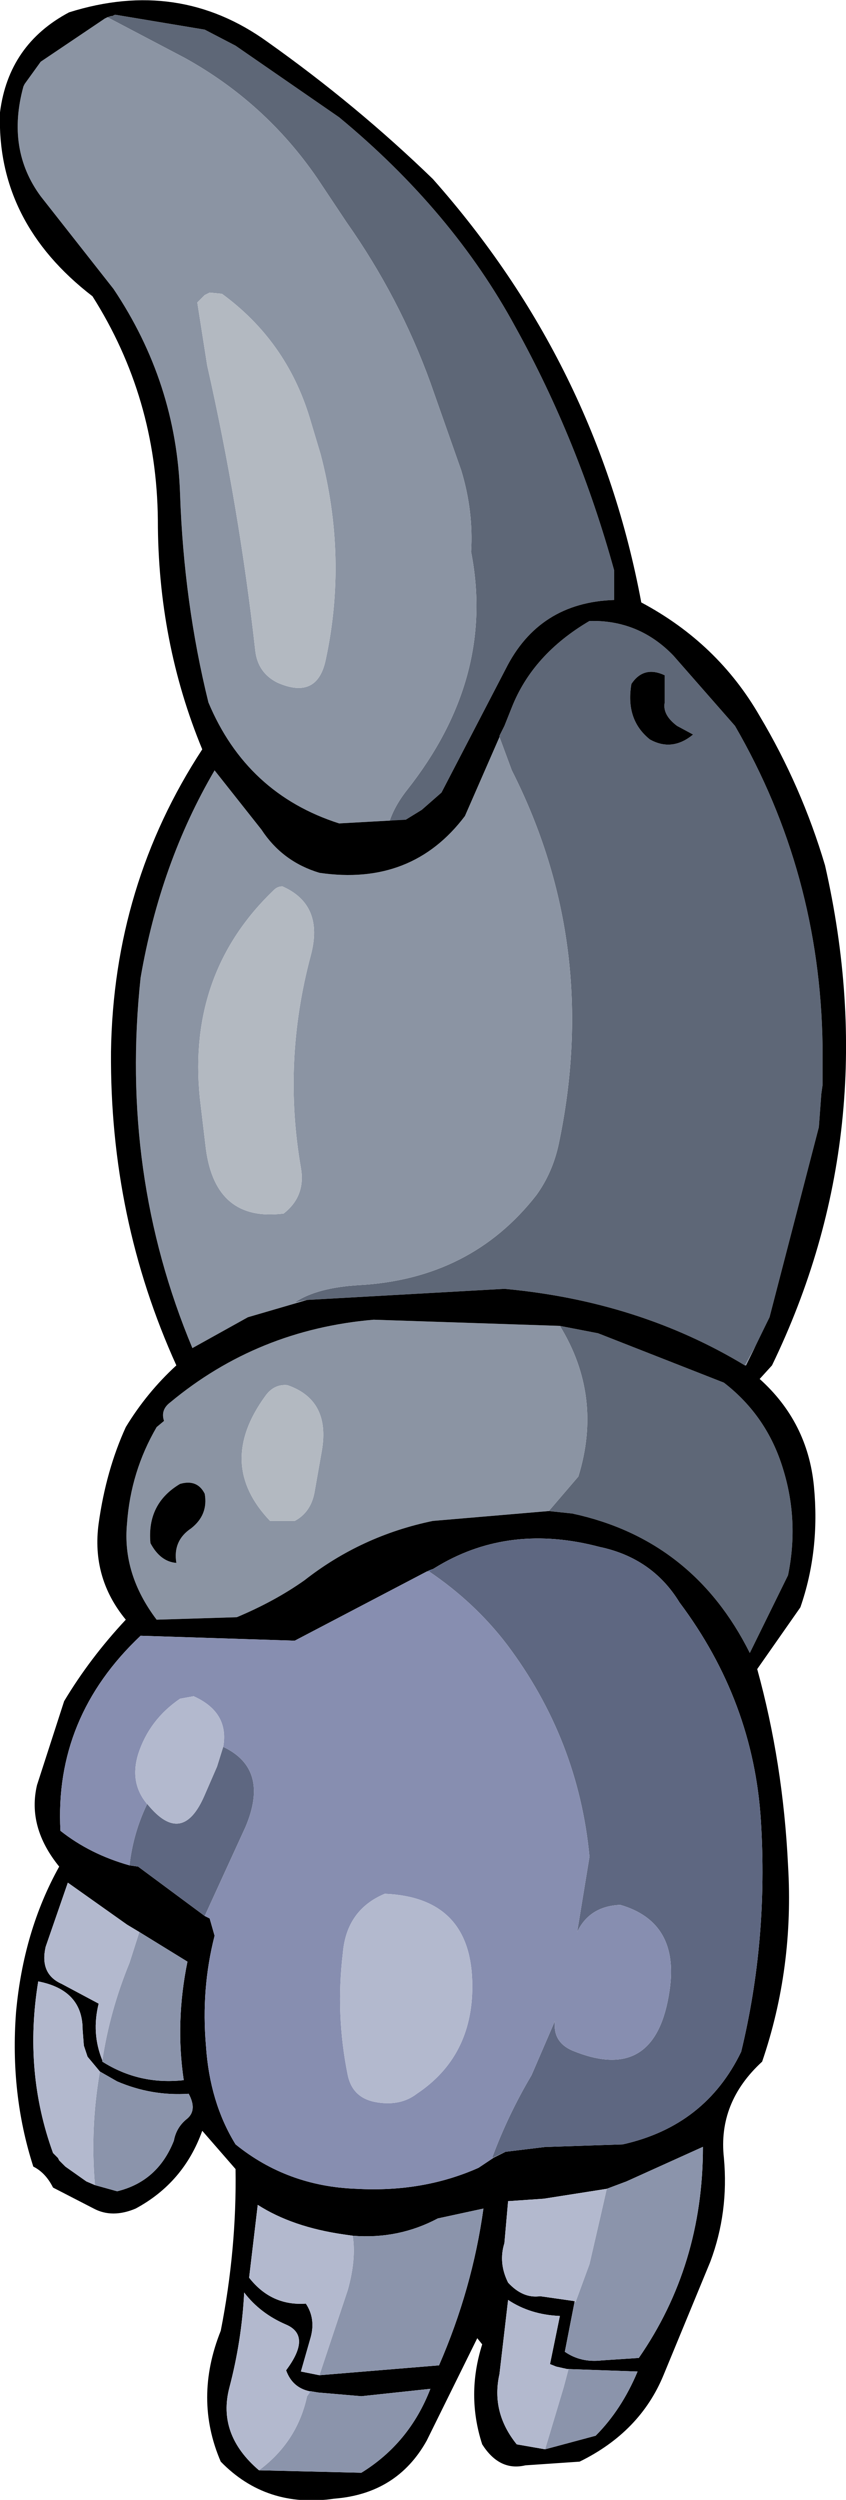 <?xml version="1.0" encoding="UTF-8" standalone="no"?>
<svg xmlns:xlink="http://www.w3.org/1999/xlink" height="101.25px" width="34.3px" xmlns="http://www.w3.org/2000/svg">
  <g transform="matrix(1.0, 0.0, 0.0, 1.0, 5.15, 6.65)">
    <path d="M11.3 26.55 L10.6 26.75 Q10.8 26.05 11.35 25.35 14.95 20.8 13.95 15.7 14.05 14.05 13.55 12.4 L12.3 8.85 Q11.05 5.4 8.9 2.35 L7.7 0.55 Q5.6 -2.5 2.35 -4.3 L-0.6 -5.85 -0.8 -5.95 -0.65 -6.0 -0.6 -6.0 -0.5 -6.05 -0.45 -6.05 3.15 -5.45 4.4 -4.8 8.6 -1.9 Q13.2 1.9 15.75 6.6 18.3 11.2 19.75 16.45 L19.75 17.65 Q16.7 17.75 15.35 20.45 L12.75 25.45 11.95 26.15 11.3 26.55 M22.95 23.1 L22.3 22.75 Q21.7 22.3 21.8 21.8 L21.8 20.7 Q20.95 20.3 20.45 21.05 20.2 22.5 21.2 23.3 22.1 23.8 22.95 23.1 M15.1 23.2 L15.1 23.15 15.3 22.75 15.6 22.0 Q16.45 19.85 18.75 18.5 20.75 18.45 22.15 19.9 L24.65 22.75 Q28.1 28.7 28.2 35.7 L28.2 37.3 28.15 37.65 28.05 39.0 26.05 46.7 25.55 47.75 25.05 48.65 Q20.75 46.05 15.3 45.55 L7.3 46.0 6.8 46.1 Q7.7 45.5 9.4 45.4 13.95 45.15 16.6 41.75 17.25 40.85 17.5 39.7 19.2 31.65 15.6 24.55 L15.1 23.2 M17.55 47.05 L19.1 47.35 24.2 49.35 Q25.95 50.7 26.6 52.85 27.25 54.95 26.8 57.15 L25.25 60.3 Q22.95 55.7 18.05 54.65 L17.1 54.55 18.3 53.15 Q19.3 49.9 17.55 47.05 M0.8 66.45 L0.8 66.4 0.85 66.45 0.8 66.45 M12.25 57.0 L12.15 57.0 12.25 56.95 12.25 57.0" fill="#5e6777" fill-rule="evenodd" stroke="none"/>
    <path d="M-0.8 -5.95 L-0.6 -5.85 2.35 -4.3 Q5.6 -2.5 7.7 0.55 L8.9 2.35 Q11.05 5.4 12.3 8.85 L13.55 12.4 Q14.05 14.05 13.95 15.7 14.95 20.8 11.35 25.35 10.8 26.05 10.6 26.75 L11.3 26.55 8.6 26.7 Q4.85 25.5 3.3 21.8 2.3 17.75 2.15 13.35 2.0 8.85 -0.55 5.05 L-3.5 1.3 Q-4.9 -0.6 -4.2 -3.15 L-4.15 -3.25 -3.5 -4.15 -0.9 -5.9 -0.8 -5.95 M26.05 46.7 L25.1 48.65 25.05 48.65 25.55 47.75 26.05 46.7 M7.3 46.0 L4.9 46.7 2.65 47.95 Q-0.3 40.9 0.55 32.95 1.35 28.3 3.55 24.55 L5.45 26.95 Q6.3 28.25 7.8 28.7 11.55 29.25 13.7 26.4 L15.1 23.2 15.6 24.55 Q19.2 31.65 17.5 39.7 17.25 40.85 16.6 41.75 13.95 45.15 9.4 45.4 7.7 45.5 6.8 46.1 L7.3 46.0 M6.5 49.45 Q5.95 49.4 5.6 49.9 3.6 52.65 5.8 54.95 L6.8 54.95 Q7.45 54.6 7.6 53.8 L7.9 52.1 Q8.25 50.05 6.5 49.45 M6.3 29.25 Q6.1 29.25 5.95 29.4 2.45 32.75 2.95 37.8 L3.2 39.9 Q3.6 42.85 6.35 42.5 7.25 41.8 7.05 40.65 6.3 36.35 7.45 32.05 8.0 30.0 6.3 29.25 M3.35 5.2 L3.15 5.3 3.0 5.45 2.85 5.6 3.25 8.15 Q4.55 13.9 5.2 19.7 5.3 20.6 6.1 21.0 7.7 21.7 8.05 20.1 8.95 15.95 7.85 11.75 L7.4 10.25 Q6.45 7.15 3.85 5.25 L3.35 5.2 M3.15 53.85 Q2.85 53.25 2.15 53.45 0.8 54.25 0.95 55.85 1.35 56.6 2.0 56.65 1.85 55.75 2.6 55.25 3.3 54.7 3.15 53.85 M17.1 54.55 L12.4 54.95 Q9.5 55.55 7.2 57.35 6.0 58.2 4.45 58.85 L1.2 58.95 Q-0.2 57.1 0.0 55.05 0.15 52.95 1.2 51.15 L1.5 50.9 Q1.35 50.45 1.75 50.15 5.3 47.2 10.0 46.8 L17.55 47.05 Q19.3 49.9 18.3 53.15 L17.1 54.55 M14.85 80.75 L14.8 80.75 15.35 80.5 14.85 80.75" fill="#8b94a3" fill-rule="evenodd" stroke="none"/>
    <path d="M11.3 26.55 L11.95 26.15 12.75 25.45 15.35 20.45 Q16.7 17.75 19.75 17.65 L19.75 16.45 Q18.3 11.2 15.75 6.6 13.2 1.9 8.6 -1.9 L4.4 -4.8 3.15 -5.45 -0.45 -6.05 -0.5 -6.05 -0.6 -6.0 -0.65 -6.0 -0.8 -5.95 -0.9 -5.9 -3.5 -4.15 -4.15 -3.25 -4.2 -3.15 Q-4.9 -0.6 -3.5 1.3 L-0.55 5.05 Q2.0 8.85 2.15 13.35 2.3 17.75 3.3 21.8 4.85 25.5 8.6 26.7 L11.3 26.55 M20.85 17.75 Q23.95 19.4 25.65 22.35 27.35 25.2 28.3 28.4 30.75 39.15 26.15 48.65 L25.65 49.2 Q27.6 50.95 27.85 53.55 28.1 56.15 27.3 58.45 L25.55 60.95 Q26.6 64.75 26.8 68.9 27.05 73.05 25.75 76.85 23.95 78.5 24.2 80.75 24.4 82.95 23.65 84.95 L21.75 89.55 Q20.8 91.85 18.35 93.05 L16.15 93.2 Q15.1 93.45 14.4 92.35 13.75 90.35 14.4 88.3 L14.2 88.05 12.15 92.2 Q10.95 94.35 8.4 94.55 5.65 94.95 3.8 93.05 2.7 90.5 3.8 87.75 4.45 84.45 4.4 81.2 L3.05 79.65 Q2.3 81.75 0.35 82.8 -0.6 83.2 -1.35 82.8 L-3.0 81.95 Q-3.3 81.35 -3.8 81.1 -4.75 78.15 -4.5 74.85 -4.2 71.55 -2.75 68.95 -4.05 67.35 -3.65 65.65 L-2.55 62.25 Q-1.5 60.5 -0.05 58.95 -1.45 57.25 -1.15 55.05 -0.85 52.9 -0.05 51.15 0.8 49.75 2.0 48.65 -0.7 42.7 -0.65 35.95 -0.55 29.2 3.05 23.7 1.25 19.35 1.25 14.4 1.2 9.45 -1.4 5.35 -5.3 2.35 -5.15 -2.1 -4.8 -4.85 -2.35 -6.15 2.1 -7.55 5.7 -4.95 9.3 -2.4 12.4 0.6 19.05 8.1 20.85 17.75 M22.95 23.1 Q22.1 23.8 21.2 23.3 20.2 22.5 20.45 21.05 20.95 20.3 21.8 20.7 L21.8 21.8 Q21.7 22.3 22.3 22.75 L22.95 23.1 M26.05 46.7 L28.05 39.0 28.15 37.65 28.2 37.3 28.2 35.7 Q28.1 28.7 24.65 22.75 L22.15 19.9 Q20.75 18.45 18.75 18.5 16.45 19.85 15.6 22.0 L15.3 22.75 15.1 23.15 15.1 23.2 13.7 26.4 Q11.55 29.25 7.8 28.7 6.3 28.25 5.45 26.95 L3.55 24.55 Q1.35 28.3 0.55 32.95 -0.3 40.9 2.65 47.95 L4.9 46.7 7.3 46.0 15.3 45.55 Q20.75 46.05 25.05 48.65 L25.1 48.65 26.05 46.7 M3.15 53.85 Q3.3 54.7 2.6 55.25 1.85 55.75 2.0 56.65 1.35 56.6 0.95 55.85 0.8 54.25 2.15 53.45 2.85 53.25 3.15 53.85 M17.55 47.05 L10.0 46.8 Q5.3 47.2 1.75 50.15 1.35 50.45 1.5 50.9 L1.2 51.15 Q0.15 52.95 0.0 55.05 -0.2 57.1 1.2 58.95 L4.45 58.85 Q6.0 58.2 7.2 57.35 9.5 55.55 12.4 54.95 L17.1 54.55 18.05 54.65 Q22.95 55.7 25.25 60.3 L26.8 57.15 Q27.25 54.95 26.6 52.85 25.95 50.7 24.2 49.35 L19.1 47.35 17.55 47.05 M3.15 70.95 L3.35 71.05 3.55 71.75 Q3.0 73.9 3.2 76.2 3.35 78.5 4.4 80.2 6.5 81.9 9.3 82.0 12.0 82.15 14.25 81.15 L14.85 80.75 15.35 80.5 17.0 80.3 17.15 80.3 20.1 80.2 Q23.45 79.45 24.9 76.45 26.0 71.9 25.7 67.1 25.4 62.25 22.4 58.25 21.3 56.45 19.15 56.0 15.55 55.05 12.65 56.75 L12.4 56.9 12.25 56.95 12.15 57.0 6.8 59.8 0.55 59.6 Q-2.95 62.9 -2.7 67.5 -1.5 68.45 0.1 68.9 L0.45 68.95 3.15 70.95 M-1.3 81.85 L-0.4 82.1 Q1.25 81.7 1.9 80.05 2.0 79.5 2.45 79.15 2.85 78.8 2.5 78.15 1.0 78.25 -0.4 77.65 L-1.1 77.25 -1.6 76.65 -1.75 76.2 -1.8 75.55 Q-1.8 73.95 -3.6 73.6 -4.2 77.25 -3.0 80.55 L-2.9 80.65 -2.85 80.7 -2.8 80.75 -2.75 80.85 -2.55 81.05 -2.5 81.1 -1.65 81.7 -1.3 81.85 M-1.0 76.8 L-1.0 76.85 Q0.5 77.8 2.3 77.6 1.95 75.25 2.45 72.8 L0.5 71.6 0.0 71.3 -2.4 69.6 -3.3 72.2 Q-3.55 73.3 -2.65 73.7 L-1.15 74.5 Q-1.45 75.7 -1.0 76.8 M9.15 83.9 L8.8 83.85 Q6.7 83.55 5.3 82.65 L4.95 85.6 Q5.85 86.75 7.25 86.65 7.65 87.25 7.45 88.0 L7.05 89.4 7.8 89.55 12.65 89.15 Q14.0 86.05 14.45 82.8 L12.6 83.2 Q11.0 84.05 9.15 83.9 M7.4 90.2 Q6.7 90.05 6.45 89.35 7.5 87.95 6.45 87.5 5.4 87.05 4.75 86.2 4.65 88.15 4.15 90.05 3.65 91.95 5.35 93.4 L9.5 93.5 Q11.45 92.3 12.3 90.1 L9.5 90.4 7.75 90.25 7.45 90.2 7.4 90.2 M19.45 82.0 L16.9 82.4 15.45 82.5 15.3 84.2 Q15.05 85.0 15.45 85.8 16.05 86.45 16.75 86.35 L18.15 86.55 17.75 88.6 Q18.4 89.05 19.25 88.95 L20.75 88.85 Q23.35 85.1 23.35 80.3 L20.25 81.7 19.45 82.0 M17.4 89.2 L17.15 89.1 17.55 87.15 Q16.35 87.1 15.45 86.5 L15.1 89.5 Q14.75 91.05 15.8 92.35 L16.95 92.55 19.0 92.0 Q20.05 90.95 20.7 89.4 L17.9 89.3 17.85 89.3 17.4 89.2" fill="#000000" fill-rule="evenodd" stroke="none"/>
    <path d="M3.9 64.1 Q5.8 65.0 4.8 67.35 L3.15 70.95 0.45 68.95 0.1 68.9 Q0.25 67.6 0.8 66.45 L0.85 66.45 Q2.25 68.15 3.15 66.05 L3.65 64.9 3.9 64.1 M14.8 80.75 Q15.45 79.0 16.4 77.4 L17.35 75.2 Q17.25 76.05 18.05 76.4 21.45 77.8 22.0 73.95 22.4 71.2 20.0 70.5 18.75 70.55 18.25 71.6 L18.75 68.55 Q18.3 63.8 15.4 59.95 14.1 58.25 12.25 57.0 L12.4 56.9 12.65 56.75 Q15.55 55.05 19.15 56.0 21.3 56.45 22.4 58.25 25.4 62.25 25.7 67.1 26.0 71.9 24.9 76.45 23.45 79.45 20.1 80.2 L17.15 80.3 17.0 80.3 15.35 80.5 14.8 80.75" fill="#5e6781" fill-rule="evenodd" stroke="none"/>
    <path d="M0.8 66.4 L0.8 66.45 Q0.25 67.6 0.1 68.9 -1.5 68.45 -2.7 67.5 -2.95 62.9 0.55 59.6 L6.8 59.8 12.15 57.0 12.25 57.0 Q14.1 58.25 15.4 59.95 18.3 63.8 18.75 68.55 L18.25 71.6 Q18.75 70.55 20.0 70.5 22.4 71.2 22.0 73.95 21.45 77.8 18.05 76.4 17.25 76.05 17.35 75.2 L16.4 77.4 Q15.45 79.0 14.8 80.75 L14.85 80.75 14.25 81.15 Q12.0 82.15 9.3 82.0 6.5 81.9 4.4 80.2 3.35 78.5 3.2 76.2 3.0 73.9 3.55 71.75 L3.35 71.05 3.15 70.95 4.8 67.35 Q5.8 65.0 3.9 64.1 4.15 62.7 2.7 62.05 L2.15 62.15 Q0.9 63.0 0.45 64.4 0.1 65.55 0.8 66.4 M10.45 70.05 Q8.9 70.7 8.75 72.45 8.45 74.95 8.95 77.4 9.15 78.35 10.15 78.5 11.1 78.65 11.75 78.15 14.0 76.65 14.0 73.8 14.0 70.2 10.45 70.05" fill="#878eb0" fill-rule="evenodd" stroke="none"/>
    <path d="M12.25 57.0 L12.25 56.95 12.4 56.9 12.25 57.0" fill="#4a5c93" fill-rule="evenodd" stroke="none"/>
    <path d="M-1.1 77.25 L-0.4 77.65 Q1.0 78.25 2.5 78.15 2.85 78.8 2.45 79.15 2.0 79.5 1.9 80.05 1.25 81.7 -0.4 82.1 L-1.3 81.85 Q-1.5 79.55 -1.1 77.25 M0.5 71.6 L2.45 72.8 Q1.95 75.25 2.3 77.6 0.5 77.8 -1.0 76.85 L-1.0 76.8 Q-0.7 74.8 0.1 72.85 L0.5 71.6 M7.8 89.55 L8.95 86.1 Q9.3 84.85 9.15 83.9 11.0 84.05 12.6 83.2 L14.45 82.8 Q14.0 86.05 12.65 89.15 L7.8 89.55 M7.45 90.2 L7.75 90.25 9.5 90.4 12.3 90.1 Q11.45 92.3 9.5 93.5 L5.35 93.4 Q6.9 92.25 7.3 90.4 L7.45 90.2 M18.2 86.55 L18.75 85.05 19.2 83.1 19.45 82.0 20.25 81.7 23.35 80.3 Q23.35 85.1 20.75 88.85 L19.25 88.95 Q18.4 89.05 17.75 88.6 L18.15 86.55 18.15 86.6 18.2 86.55 M17.9 89.3 L20.7 89.4 Q20.05 90.95 19.0 92.0 L16.95 92.55 17.7 90.05 17.9 89.3" fill="#8b94ab" fill-rule="evenodd" stroke="none"/>
    <path d="M0.8 66.4 Q0.1 65.55 0.45 64.4 0.9 63.0 2.15 62.15 L2.7 62.05 Q4.15 62.7 3.9 64.1 L3.65 64.9 3.15 66.05 Q2.25 68.15 0.85 66.45 L0.8 66.4 M10.45 70.05 Q14.0 70.2 14.0 73.8 14.0 76.65 11.75 78.15 11.1 78.65 10.15 78.5 9.15 78.35 8.95 77.4 8.45 74.95 8.75 72.45 8.9 70.7 10.45 70.05 M-1.3 81.85 L-1.65 81.7 -2.5 81.1 -2.55 81.05 -2.75 80.85 -2.8 80.75 -2.85 80.7 -2.9 80.65 -3.0 80.55 Q-4.2 77.25 -3.6 73.6 -1.8 73.95 -1.8 75.55 L-1.75 76.2 -1.6 76.65 -1.1 77.25 Q-1.5 79.55 -1.3 81.85 M0.5 71.6 L0.1 72.85 Q-0.7 74.8 -1.0 76.8 -1.45 75.7 -1.15 74.5 L-2.65 73.7 Q-3.55 73.3 -3.3 72.2 L-2.4 69.6 0.0 71.3 0.5 71.6 M9.15 83.9 Q9.3 84.85 8.95 86.1 L7.8 89.55 7.05 89.4 7.45 88.0 Q7.65 87.25 7.25 86.65 5.85 86.75 4.95 85.6 L5.3 82.65 Q6.7 83.55 8.8 83.85 L9.15 83.9 M5.35 93.4 Q3.65 91.95 4.15 90.05 4.65 88.15 4.75 86.2 5.4 87.05 6.45 87.5 7.5 87.95 6.45 89.35 6.7 90.05 7.4 90.2 L7.3 90.4 Q6.9 92.25 5.35 93.4 M18.2 86.55 L18.15 86.55 16.75 86.35 Q16.05 86.45 15.45 85.8 15.05 85.0 15.3 84.2 L15.45 82.5 16.9 82.4 19.45 82.0 19.2 83.1 18.75 85.05 18.2 86.55 M16.95 92.55 L15.8 92.35 Q14.75 91.05 15.1 89.5 L15.45 86.5 Q16.35 87.1 17.55 87.15 L17.15 89.1 17.4 89.2 17.85 89.3 17.9 89.3 17.7 90.05 16.95 92.55" fill="#b3b9ce" fill-rule="evenodd" stroke="none"/>
    <path d="M18.15 86.55 L18.2 86.55 18.15 86.6 18.15 86.55" fill="#c2c7cd" fill-rule="evenodd" stroke="none"/>
    <path d="M17.4 89.2 L17.85 89.3 17.9 89.3 17.85 89.3 17.4 89.2" fill="#7a8bbc" fill-rule="evenodd" stroke="none"/>
    <path d="M3.35 5.2 L3.85 5.25 Q6.45 7.15 7.4 10.25 L7.85 11.75 Q8.95 15.95 8.05 20.1 7.7 21.7 6.1 21.0 5.3 20.6 5.2 19.7 4.55 13.9 3.25 8.15 L2.85 5.6 3.0 5.45 3.15 5.3 3.35 5.2 M6.3 29.25 Q8.0 30.0 7.45 32.05 6.3 36.35 7.05 40.65 7.25 41.8 6.35 42.5 3.6 42.85 3.2 39.9 L2.95 37.8 Q2.45 32.75 5.95 29.4 6.1 29.25 6.3 29.25 M6.5 49.45 Q8.25 50.05 7.9 52.1 L7.6 53.8 Q7.45 54.6 6.8 54.95 L5.8 54.95 Q3.6 52.65 5.6 49.9 5.95 49.4 6.5 49.45" fill="#b3b9c1" fill-rule="evenodd" stroke="none"/>
    <path d="M7.4 90.2 L7.45 90.2 7.3 90.4 7.4 90.2" fill="#a0accf" fill-rule="evenodd" stroke="none"/>
  </g>
</svg>

